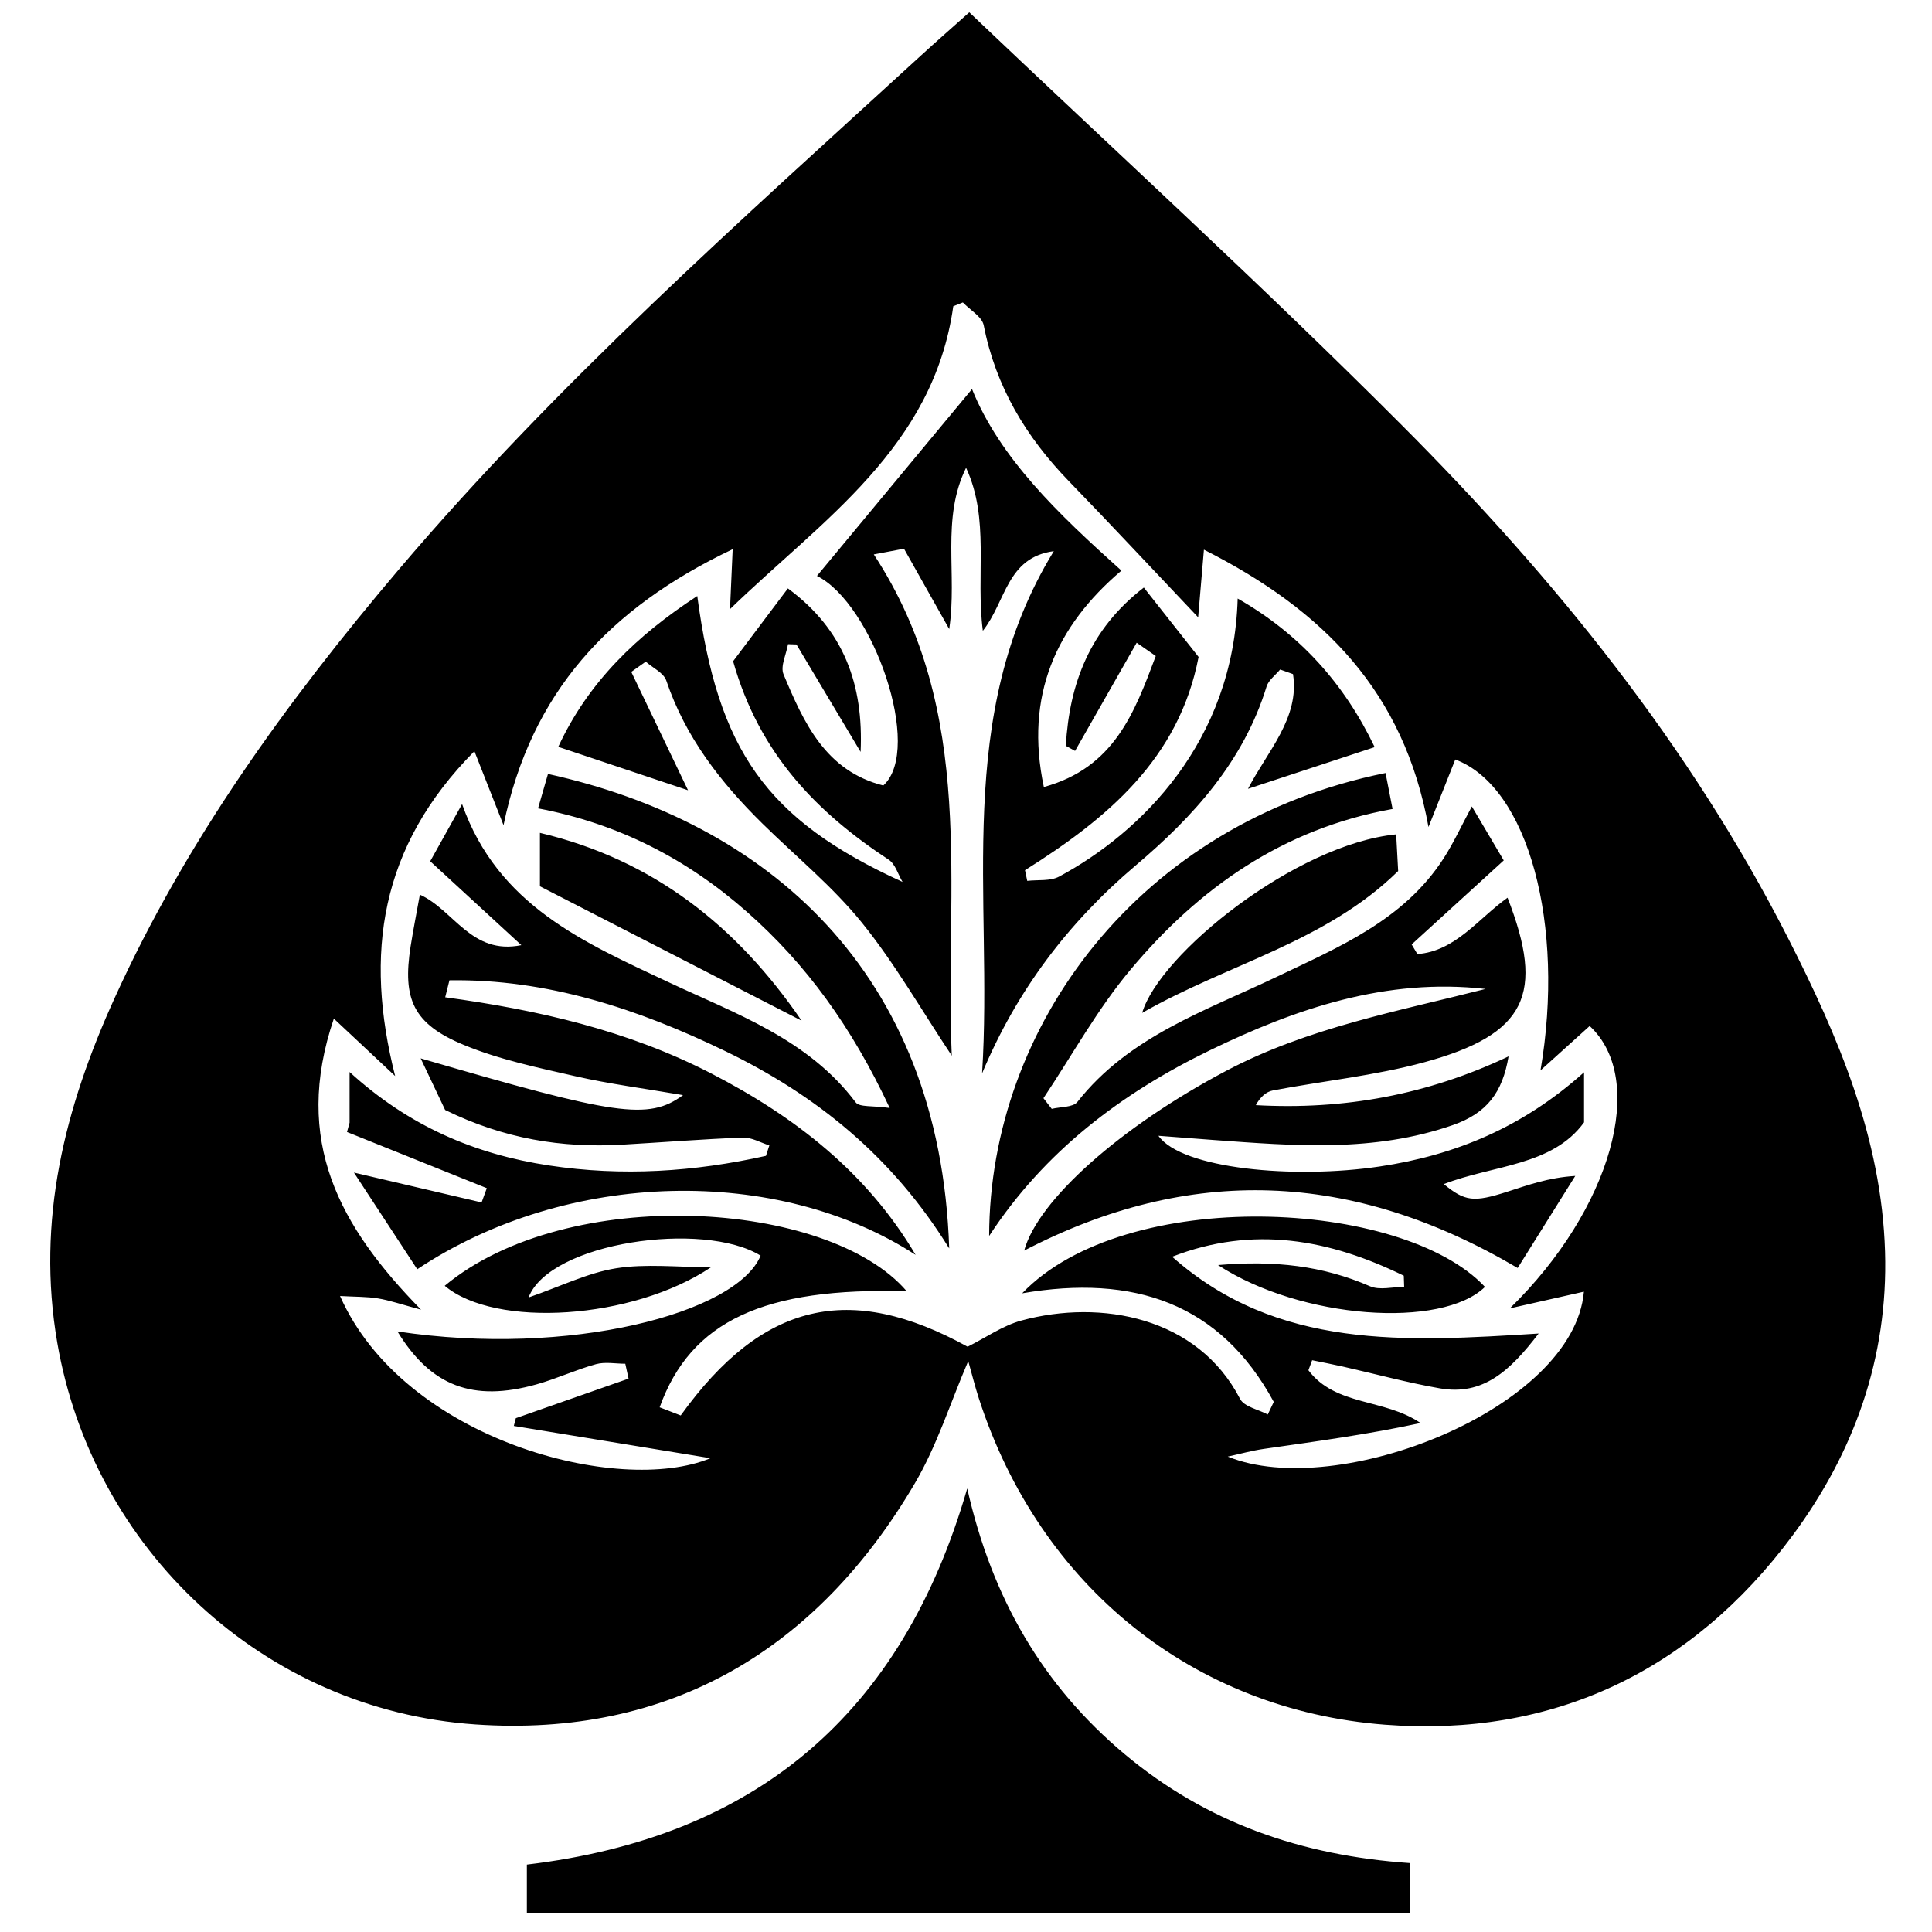 <?xml version="1.0" encoding="iso-8859-1"?>
<!-- Generator: Adobe Illustrator 19.0.0, SVG Export Plug-In . SVG Version: 6.00 Build 0)  -->
<svg version="1.1" id="Layer_1" xmlns="http://www.w3.org/2000/svg" x="0px"
     y="0px"
     viewBox="0 0 500 500" enable-background="new 0 0 500 500" xml:space="preserve">
<path d="M250.849,3.189c37.849,35.995,75.786,70.617,112.027,106.933c39.382,39.463,74.396,82.656,99.888,132.688
	c12.992,25.5,24.196,51.73,25.081,81.116c0.827,27.449-8.03,52.055-23.996,73.554c-26.038,35.06-61.999,52.22-105.454,48.872
	c-49.429-3.808-89.249-35.648-105.057-84.394c-1.024-3.159-1.822-6.391-2.76-9.715c-4.633,10.79-8.077,21.869-13.799,31.61
	c-25.401,43.241-63.582,65.849-113.725,62.433c-55.091-3.753-99.029-45.525-108.225-98.734c-5.495-31.794,1.96-60.928,14.83-89.253
	c18.553-40.834,44.574-76.761,73.487-110.837c41.118-48.459,88.576-90.404,135.269-133.159
	C242.237,10.804,246.141,7.393,250.849,3.189z M136.791,335.786c8.514-2.948,15.406-6.404,22.662-7.554
	c7.744-1.227,15.833-0.276,24.57-0.276c-20.317,13.602-55.835,15.827-68.933,4.808c31.766-26.418,99.327-22.301,119.581,1.426
	c-36.901-1.081-55.899,7.633-63.953,30.021c1.872,0.726,3.765,1.459,5.446,2.111c21.165-29.403,43.744-34.601,74.255-17.792
	c4.679-2.331,9.067-5.46,13.945-6.782c20.593-5.578,45.623-0.906,56.563,20.285c1.051,2.037,4.717,2.724,7.169,4.038
	c0.518-1.085,1.036-2.169,1.554-3.254c-13.904-25.646-36.384-33.051-65.114-28.109c26.73-27.919,98.458-24.469,119.773-1.656
	c-11.186,10.883-47.576,8.399-69.081-5.654c14.625-1.254,27.131,0.176,39.332,5.488c2.495,1.087,5.868,0.157,8.837,0.157
	c-0.033-0.963-0.066-1.926-0.099-2.89c-19.191-9.392-38.935-13.094-59.946-4.908c27.206,24.131,60.331,22.028,94.846,19.871
	c-7.4,9.684-14.407,16.139-25.548,14.194c-8.438-1.473-16.735-3.747-25.101-5.635c-2.644-0.597-5.309-1.101-7.964-1.648
	c-0.322,0.866-0.644,1.731-0.967,2.597c7.027,9.32,19.665,7.269,29.013,13.655c-13.386,2.916-26.948,4.74-40.493,6.686
	c-3.16,0.454-6.261,1.322-9.389,2c28.281,11.586,89.511-12.325,92.161-42.678c-5.92,1.335-11.546,2.605-19.172,4.325
	c26.334-25.674,35.681-59.209,20.665-73.086c-3.954,3.571-7.996,7.22-12.726,11.491c6.45-37.612-3.159-73.397-22.055-80.458
	c-2.138,5.394-4.304,10.856-6.927,17.473c-6.325-34.864-26.936-56.022-58.12-71.781c-0.511,5.996-0.881,10.341-1.492,17.507
	c-11.982-12.636-22.626-24.053-33.488-35.26c-11.077-11.429-18.914-24.462-22.006-40.294c-0.438-2.243-3.534-3.967-5.4-5.932
	c-0.826,0.329-1.653,0.657-2.479,0.986c-5.16,36.661-33.915,55.252-57.782,78.384c0.227-5.108,0.412-9.29,0.688-15.509
	c-32.146,15.291-52.201,37.124-59.303,71.426c-2.732-6.938-4.781-12.142-7.538-19.144c-24.494,24.703-28.528,52.464-20.507,84.063
	c-5.5-5.152-9.985-9.354-15.865-14.861c-10.784,31.752,1.57,53.899,22.562,75.327c-5.15-1.379-8.097-2.41-11.132-2.912
	c-2.888-0.477-5.866-0.401-9.828-0.626c16.515,37.326,72.24,51.797,95.862,41.975c-18.345-3.009-34.618-5.678-50.892-8.347
	c0.175-0.67,0.35-1.34,0.525-2.01c9.724-3.411,19.449-6.823,29.173-10.234c-0.282-1.284-0.564-2.567-0.846-3.851
	c-2.541,0-5.231-0.542-7.591,0.111c-5.208,1.439-10.17,3.764-15.374,5.224c-16.544,4.642-27.376,0.427-36.002-13.697
	c44.453,6.71,87.796-4.697,93.99-19.616C182.045,315.818,142.253,321.486,136.791,335.786z M291.095,454.002
	c-21.188-17.737-34.379-40.371-40.776-68.797c-16.951,58.662-54.927,90.317-113.969,97.352c0,4.161,0,8.346,0,12.639
	c76.411,0,152.316,0,228.551,0c0-4.529,0-8.5,0-13.03C336.797,480.236,312.193,471.664,291.095,454.002z M226.136,143.481
	c3.183-0.602,5.405-1.023,7.817-1.479c4.135,7.346,7.8,13.858,11.705,20.795c2.137-14.293-2.144-28.517,4.362-41.731
	c6.17,13.308,2.466,27.444,4.336,42.186c6.005-7.561,6.155-18.98,18.369-20.615c-26.143,42.634-15.664,89.684-18.564,135.152
	c8.923-21.38,22.29-39.027,39.794-53.843c14.928-12.635,27.878-26.924,33.834-46.269c0.515-1.673,2.311-2.951,3.512-4.412
	c1.11,0.398,2.22,0.796,3.33,1.193c1.783,11.347-6.645,19.974-11.643,29.684c11.305-3.721,21.937-7.22,32.782-10.789
	c-7.86-16.409-19.345-29.264-35.458-38.458c-1.078,37.125-25.095,60.619-46.202,71.961c-2.292,1.231-5.487,0.781-8.263,1.111
	c-0.192-0.92-0.385-1.839-0.577-2.759c21.248-13.353,39.841-28.788,44.926-55.193c-4.891-6.2-9.332-11.829-14.17-17.962
	c-14.024,10.823-19.256,24.874-20.192,40.96c0.798,0.44,1.595,0.88,2.393,1.32c5.272-9.256,10.543-18.511,15.947-27.999
	c1.903,1.323,3.264,2.269,4.94,3.434c-5.504,14.703-10.783,28.919-28.965,33.912c-5.027-23.68,3.207-41.687,20.078-56.011
	c-16.405-14.719-31.44-29.067-38.67-46.977c-13.051,15.726-26.711,32.186-40.128,48.353c14.387,7.116,27.626,44.734,17.178,54.238
	c-14.942-3.756-20.579-16.228-25.827-28.776c-0.868-2.075,0.714-5.174,1.163-7.799c0.727,0.025,1.454,0.049,2.181,0.074
	c5.535,9.269,11.07,18.538,16.605,27.806c0.788-17.367-4.286-31.611-18.82-42.314c-5.026,6.683-9.975,13.264-14.177,18.851
	c6.785,24.022,21.686,39.127,40.272,51.368c1.713,1.128,2.411,3.795,3.581,5.748c-35.491-16.18-47.801-34.173-53.13-73.996
	c-15.588,10.176-28.206,22.23-35.974,39.034c11.776,3.941,23.073,7.721,33.584,11.238c-4.814-10.041-9.751-20.338-14.688-30.634
	c1.25-0.884,2.501-1.769,3.751-2.653c1.824,1.62,4.637,2.907,5.315,4.914c4.949,14.649,14.08,26.371,24.891,37.008
	c8.631,8.492,18.152,16.259,25.714,25.613c8.581,10.614,15.42,22.636,23.276,34.435
	C244.418,229.631,253.082,184.593,226.136,143.481z M184.045,277.796c-21.569-11.137-44.858-16.434-68.828-19.702
	c0.365-1.464,0.731-2.929,1.096-4.393c25.195-0.394,48.728,7.355,71.386,18.324c23.377,11.317,43.183,27.141,57.956,51.069
	c-2.363-71.901-47.488-110.4-103.839-122.795c-0.767,2.654-1.538,5.324-2.572,8.907c20.819,3.95,38.549,13.106,54.025,26.754
	c15.41,13.589,27.143,29.757,36.989,50.785c-4.439-0.655-7.823-0.149-8.802-1.451c-12.334-16.408-30.951-22.89-48.431-31.103
	c-21.857-10.269-44.181-19.856-53.437-46.092c-2.951,5.293-5.373,9.637-8.25,14.797c8.11,7.464,15.85,14.588,23.589,21.711
	c-12.929,2.646-17.496-9.144-26.264-13.07c-0.874,4.852-1.722,9.106-2.395,13.388c-2.146,13.647,0.678,20.074,13.738,25.485
	c9.196,3.81,19.171,5.889,28.94,8.121c8.711,1.991,17.617,3.131,27.824,4.885c-8.984,6.585-17.333,5.249-67.899-9.518
	c2.526,5.333,4.666,9.853,6.328,13.36c15.271,7.505,30.228,9.87,45.77,8.983c10.426-0.595,20.841-1.444,31.274-1.834
	c2.259-0.085,4.574,1.309,6.864,2.022c-0.293,0.901-0.585,1.803-0.878,2.704c-18.55,4.131-37.144,5.373-56.151,2.489
	c-19.214-2.915-36.249-10.179-51.605-24.189c0,5.622,0,9.369,0,13.116c-0.223,0.804-0.446,1.608-0.669,2.412
	c12.06,4.847,24.119,9.693,36.179,14.54c-0.45,1.231-0.9,2.462-1.351,3.692c-10.198-2.386-20.396-4.773-33.034-7.73
	c6.219,9.498,11.298,17.255,16.383,25.02c38.979-25.923,93.38-26.856,128.978-3.725C224.322,303.407,205.705,288.98,184.045,277.796
	z M313.065,271.84c22.332-10.839,45.67-18.805,71.381-15.902c-22.816,5.813-46.046,10.061-67.097,21.184
	c-27.458,14.508-48.736,33.517-52.292,46.53c42.681-22.177,84.829-20.796,127.709,4.507c4.907-7.843,9.908-15.835,14.908-23.828
	c-7.004,0.429-12.302,2.396-17.679,4.116c-8.596,2.751-10.877,2.497-16.346-2.006c12.991-4.998,28.087-4.678,36.298-15.974
	c0-4.691,0-8.2,0-12.957c-15.871,14.229-33.262,21.447-52.91,24.381c-22.181,3.312-51.221,0.619-57.238-7.951
	c5.642,0.431,10.012,0.777,14.385,1.096c20.758,1.515,41.389,3.239,61.784-3.856c8.898-3.095,12.891-8.517,14.448-17.791
	c-20.971,9.939-42.573,13.901-65.411,12.622c1.149-2.119,2.685-3.473,4.416-3.802c13.038-2.477,26.369-3.815,39.124-7.286
	c26.598-7.238,31.291-17.721,21.606-42.592c-7.532,5.348-13.461,13.853-23.335,14.587c-0.493-0.832-0.986-1.665-1.479-2.497
	c7.796-7.113,15.592-14.225,23.829-21.74c-3.079-5.212-5.635-9.537-8.255-13.973c-2.693,4.999-4.708,9.407-7.304,13.439
	c-10.289,15.977-27.064,22.946-43.247,30.677c-18.411,8.795-38.172,15.373-51.527,32.348c-1.139,1.447-4.379,1.241-6.642,1.803
	c-0.716-0.921-1.432-1.842-2.148-2.764c7.434-11.125,13.95-23.019,22.492-33.216c17.664-21.084,39.379-36.513,67.861-41.634
	c-0.695-3.558-1.257-6.429-1.819-9.306c-63.707,12.874-102.476,65.437-102.588,119.808
	C270.296,297.97,290.249,282.915,313.065,271.84z M139.731,215.544c0,4.151,0,7.854,0,13.829
	c21.972,11.282,44.847,23.028,67.723,34.775C190.751,239.747,169.161,222.519,139.731,215.544z M361.328,215.934
	c-26.094,2.591-61.279,31.028-65.741,46.2c22.269-12.732,47.539-18.318,66.256-36.71
	C361.637,221.628,361.483,218.792,361.328,215.934z"/>
</svg>
